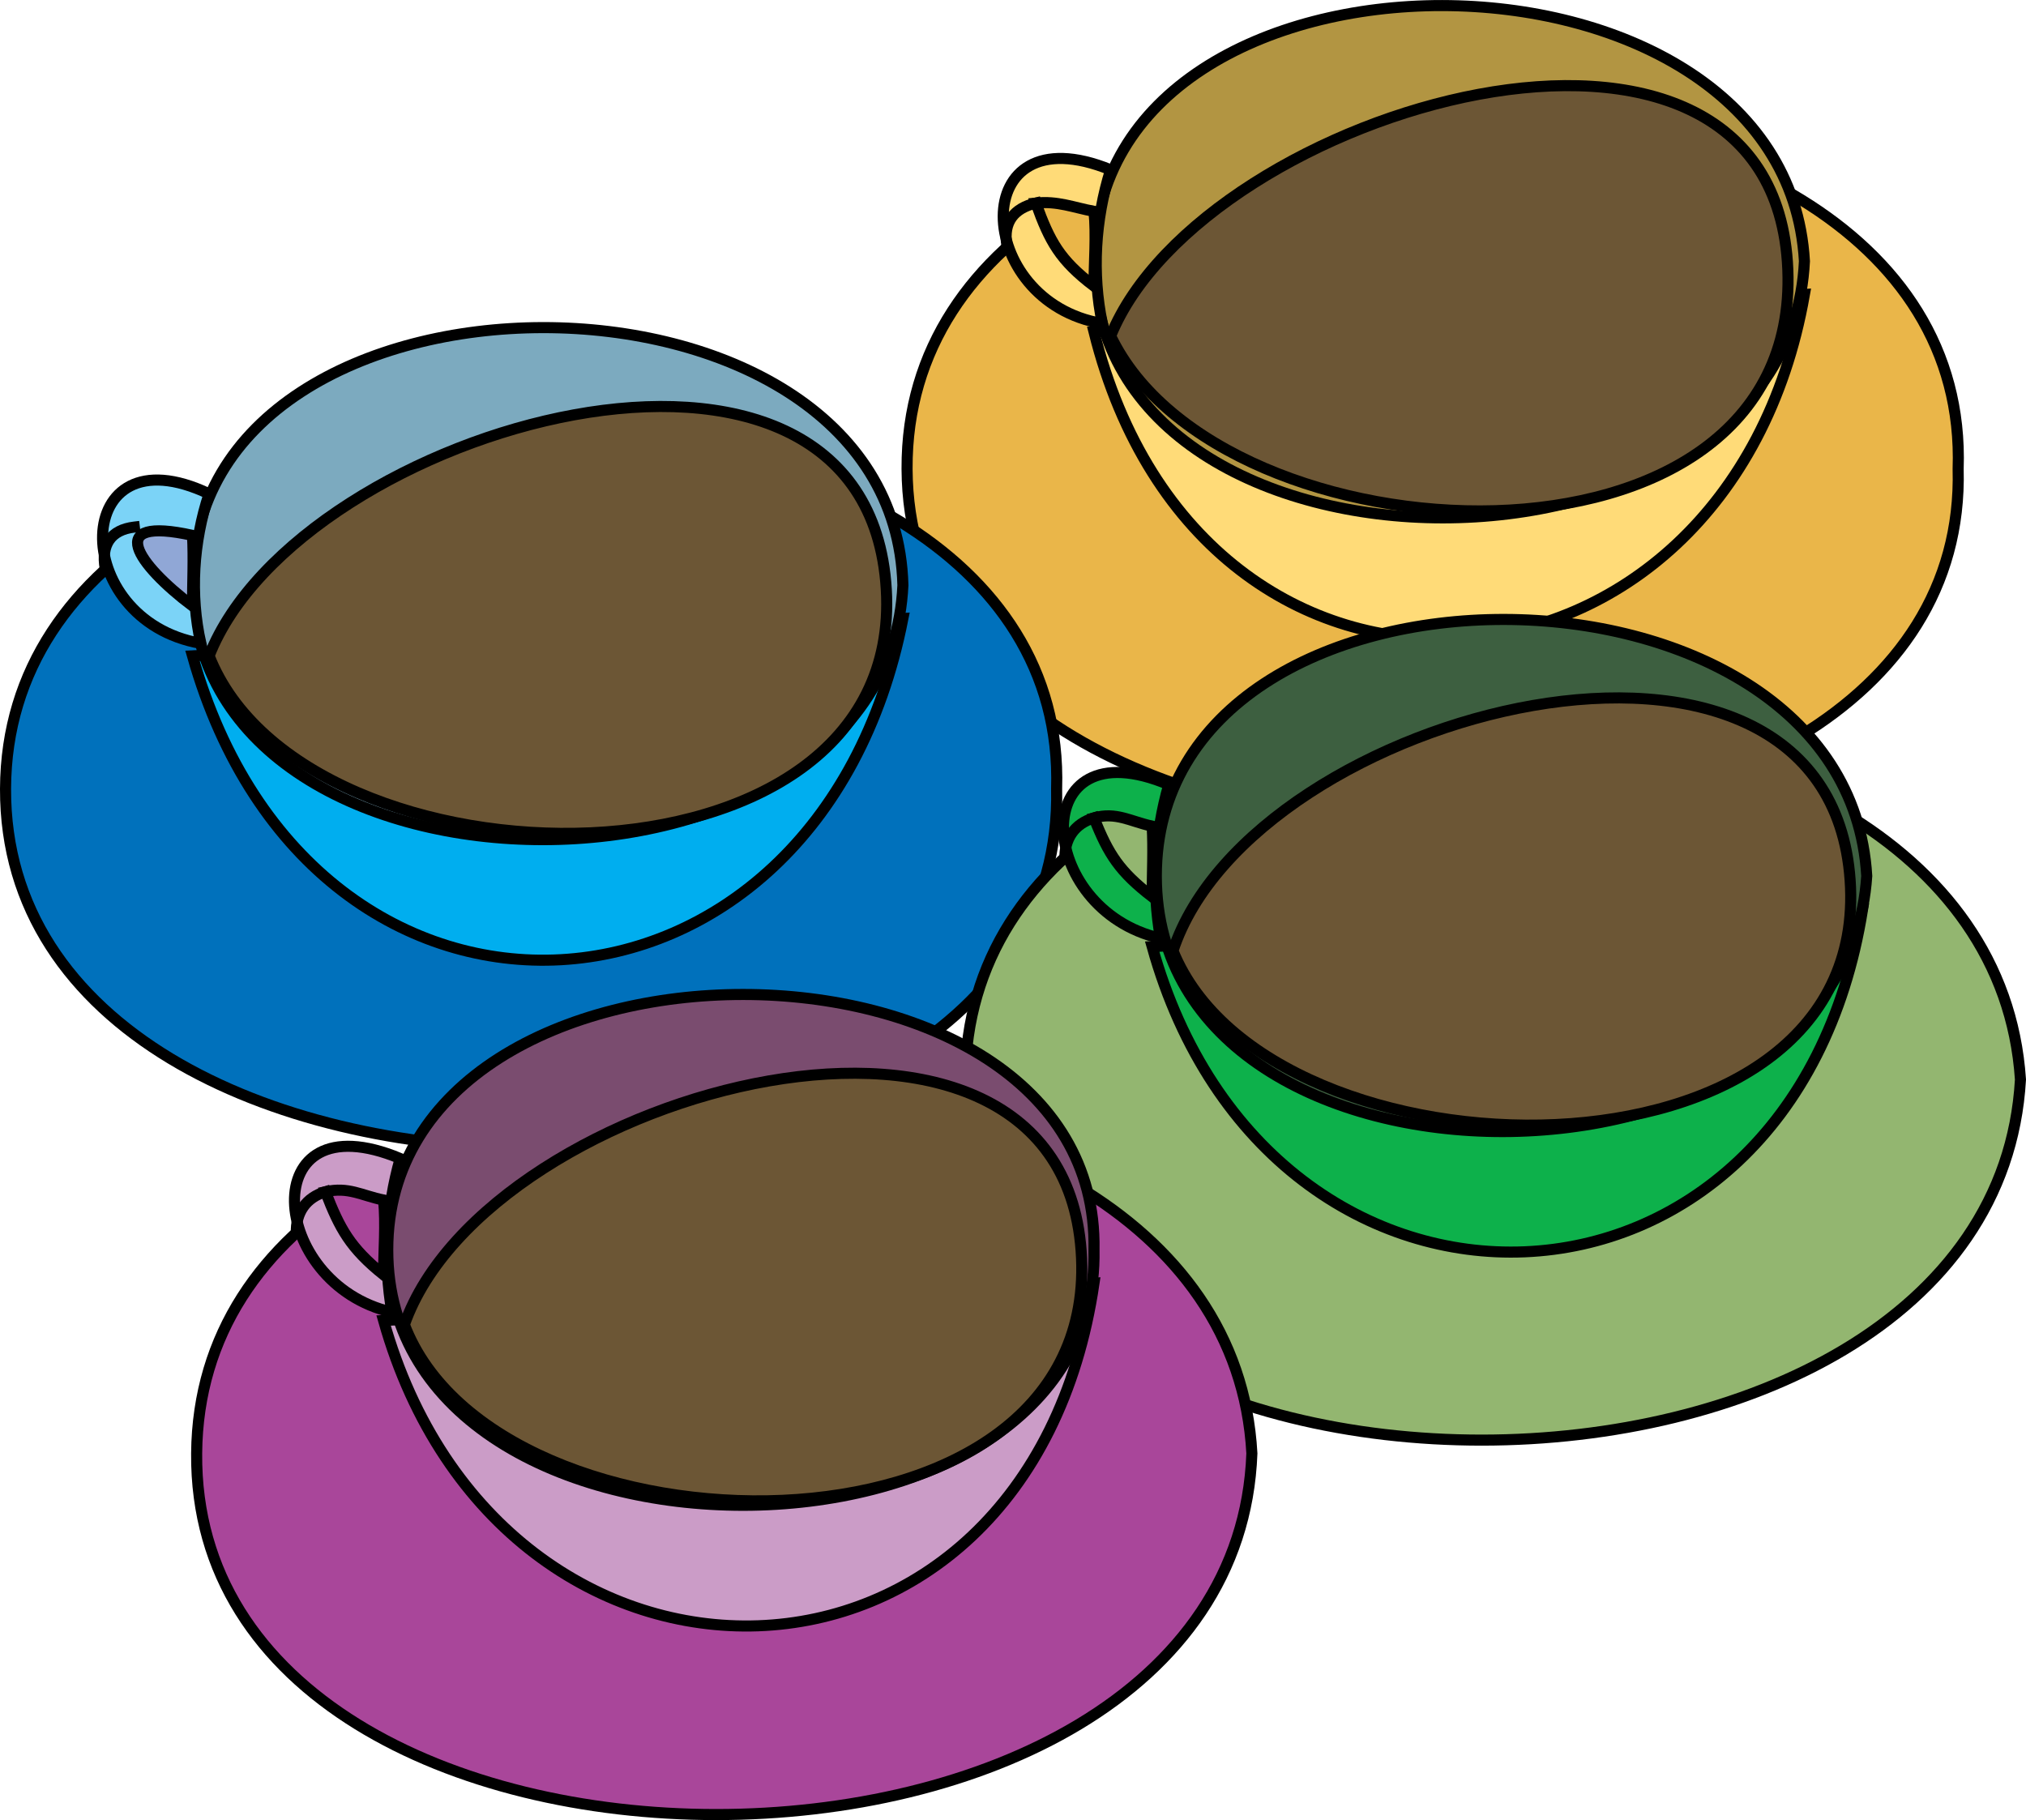 <svg xmlns="http://www.w3.org/2000/svg" xmlns:xlink="http://www.w3.org/1999/xlink" version="1.1" id="Layer_1" x="0px" y="0px" enable-background="new 0 0 822.05 841.89" xml:space="preserve" viewBox="227.75 256.98 365.75 328.6">
<path fill-rule="evenodd" clip-rule="evenodd" fill="#EAB649" stroke="#000000" stroke-width="2" stroke-linecap="square" stroke-miterlimit="10" d="  M581.25,341.64c2.302,85.686-189.331,86.199-189.75,0C391.078,254.783,584.252,255.228,581.25,341.64z"/>
<path fill-rule="evenodd" clip-rule="evenodd" fill="#FFDB78" stroke="#000000" stroke-width="2" stroke-linecap="square" stroke-miterlimit="10" d="  M425.25,316.89c19.506,78.359,114.527,71.459,128.25-6.75C510.75,312.39,468,314.64,425.25,316.89z"/>
<path fill-rule="evenodd" clip-rule="evenodd" fill="#B29542" stroke="#000000" stroke-width="2" stroke-linecap="square" stroke-miterlimit="10" d="  M553.5,304.14c-3.036,61.777-128.284,61.796-128.25,0C425.283,242.485,549.997,242.715,553.5,304.14z"/>
<path fill-rule="evenodd" clip-rule="evenodd" fill="#FFDB78" stroke="#000000" stroke-width="2" stroke-linecap="square" stroke-miterlimit="10" d="  M428.25,287.64c-26.265-10.712-24.941,23.813-1.5,27.75C424.873,306.387,425.419,296.645,428.25,287.64z"/>
<path fill-rule="evenodd" clip-rule="evenodd" fill="#EAB649" stroke="#000000" stroke-width="2" stroke-linecap="square" stroke-miterlimit="10" d="  M425.25,295.14c-3.708-0.697-6.582-1.916-10.5-1.5c2.533,7.014,4.326,10.276,10.5,15C425.25,304.212,425.684,299.538,425.25,295.14z  "/>
<path fill="none" stroke="#000000" stroke-width="2" stroke-linecap="square" stroke-miterlimit="10" d="M414.75,293.64  c-3.993,0.958-5.881,3.455-5.25,7.5"/>
<path fill-rule="evenodd" clip-rule="evenodd" fill="#6C5635" stroke="#000000" stroke-width="2" stroke-linecap="square" stroke-miterlimit="10" d="  M428.25,317.64c16.717-41.21,119.84-71.16,122.25-12C552.89,364.299,448.031,359.097,428.25,317.64z"/>
<path fill-rule="evenodd" clip-rule="evenodd" fill="#0071BC" stroke="#000000" stroke-width="2" stroke-linecap="square" stroke-miterlimit="10" d="  M418.5,399.39c1.946,86.477-190.066,86.641-189.75,0C229.065,312.938,421.166,313.55,418.5,399.39z"/>
<path fill-rule="evenodd" clip-rule="evenodd" fill="#00AEEF" stroke="#000000" stroke-width="2" stroke-linecap="square" stroke-miterlimit="10" d="  M262.5,375.39c21.71,77.065,112.944,71.475,128.25-6.75C348,370.89,305.25,373.14,262.5,375.39z"/>
<path fill-rule="evenodd" clip-rule="evenodd" fill="#7CAABF" stroke="#000000" stroke-width="2" stroke-linecap="square" stroke-miterlimit="10" d="  M390.75,362.64c-2.864,61.143-127.591,61.345-128.25,0C261.835,300.738,389.128,300.509,390.75,362.64z"/>
<path fill-rule="evenodd" clip-rule="evenodd" fill="#7BD3F7" stroke="#000000" stroke-width="2" stroke-linecap="square" stroke-miterlimit="10" d="  M265.5,346.14c-25.122-11.958-25.64,22.772-1.5,27C262.054,364.396,262.604,354.86,265.5,346.14z"/>
<path fill-rule="evenodd" clip-rule="evenodd" fill="#90A7D6" stroke="#000000" stroke-width="2" stroke-linecap="square" stroke-miterlimit="10" d="  M262.5,353.64c-16.153-3.576-9.927,5.224,0,12.75C262.5,362.164,262.738,357.858,262.5,353.64z"/>
<path fill="none" stroke="#000000" stroke-width="2" stroke-linecap="square" stroke-miterlimit="10" d="M252,352.14  c-4.258,0.501-6.038,3.212-5.25,7.5"/>
<path fill-rule="evenodd" clip-rule="evenodd" fill="#6C5635" stroke="#000000" stroke-width="2" stroke-linecap="square" stroke-miterlimit="10" d="  M265.5,375.39c16.246-41.516,118.763-70.53,122.25-12C391.169,420.789,282.662,419.198,265.5,375.39z"/>
<path fill-rule="evenodd" clip-rule="evenodd" fill="#93B670" stroke="#000000" stroke-width="2" stroke-linecap="square" stroke-miterlimit="10" d="  M592.5,451.89c-4.96,86.723-190.856,86.864-190.5,0C402.354,365.648,586.807,366.065,592.5,451.89z"/>
<path fill-rule="evenodd" clip-rule="evenodd" fill="#0DB14B" stroke="#000000" stroke-width="2" stroke-linecap="square" stroke-miterlimit="10" d="  M435.75,427.89c21.176,75.939,115.533,73.232,128.25-6.75C521.25,423.39,478.5,425.64,435.75,427.89z"/>
<path fill-rule="evenodd" clip-rule="evenodd" fill="#3D5F40" stroke="#000000" stroke-width="2" stroke-linecap="square" stroke-miterlimit="10" d="  M564.75,415.14c-4.074,61.309-128.239,61.726-128.25,0C436.489,353.206,561.177,353.547,564.75,415.14z"/>
<path fill-rule="evenodd" clip-rule="evenodd" fill="#0DB14B" stroke="#000000" stroke-width="2" stroke-linecap="square" stroke-miterlimit="10" d="  M438.75,398.64c-25.967-10.98-24.259,22.569-1.5,27.75C435.639,417.287,436.158,407.623,438.75,398.64z"/>
<path fill-rule="evenodd" clip-rule="evenodd" fill="#93B670" stroke="#000000" stroke-width="2" stroke-linecap="square" stroke-miterlimit="10" d="  M435.75,406.14c-3.988-0.877-6.503-2.617-10.5-1.5c2.628,6.667,4.633,9.701,10.5,14.25  C435.75,414.666,435.999,410.355,435.75,406.14z"/>
<path fill="none" stroke="#000000" stroke-width="2" stroke-linecap="square" stroke-miterlimit="10" d="M425.25,404.64  c-3.513,1.066-5.389,3.77-5.25,7.5"/>
<path fill-rule="evenodd" clip-rule="evenodd" fill="#6C5635" stroke="#000000" stroke-width="2" stroke-linecap="square" stroke-miterlimit="10" d="  M439.5,428.64c14.353-43.666,118.239-70.179,122.25-12.75C565.775,473.523,456.857,471.661,439.5,428.64z"/>
<path fill-rule="evenodd" clip-rule="evenodd" fill="#A9469A" stroke="#000000" stroke-width="2" stroke-linecap="square" stroke-miterlimit="10" d="  M453.75,519.39c-3.246,86.965-191.206,86.89-190.5,0C263.949,433.269,449.113,433.588,453.75,519.39z"/>
<path fill-rule="evenodd" clip-rule="evenodd" fill="#CB9CC7" stroke="#000000" stroke-width="2" stroke-linecap="square" stroke-miterlimit="10" d="  M297,495.39c21.193,75.271,116.391,73.957,128.25-6.75C382.5,490.89,339.75,493.14,297,495.39z"/>
<path fill-rule="evenodd" clip-rule="evenodd" fill="#7A4C6F" stroke="#000000" stroke-width="2" stroke-linecap="square" stroke-miterlimit="10" d="  M425.25,482.64c1.142,61.419-127.5,61.551-127.5,0S426.392,421.221,425.25,482.64z"/>
<path fill-rule="evenodd" clip-rule="evenodd" fill="#CB9CC7" stroke="#000000" stroke-width="2" stroke-linecap="square" stroke-miterlimit="10" d="  M300,466.14c-26.474-11.028-23.922,22.646-1.5,27.75C296.922,484.791,297.444,475.125,300,466.14z"/>
<path fill-rule="evenodd" clip-rule="evenodd" fill="#A9469A" stroke="#000000" stroke-width="2" stroke-linecap="square" stroke-miterlimit="10" d="  M297,473.64c-4.019-0.833-6.339-2.445-10.5-1.5c2.608,6.738,4.486,10.154,10.5,15C297,482.719,297.432,478.038,297,473.64z"/>
<path fill="none" stroke="#000000" stroke-width="2" stroke-linecap="square" stroke-miterlimit="10" d="M286.5,472.14  c-3.513,1.065-5.389,3.77-5.25,7.5"/>
<path fill-rule="evenodd" clip-rule="evenodd" fill="#6C5635" stroke="#000000" stroke-width="2" stroke-linecap="square" stroke-miterlimit="10" d="  M300.75,496.14c15.062-42.902,119.698-70.453,122.25-12C425.493,541.256,317.358,539.6,300.75,496.14z"/>
</svg>